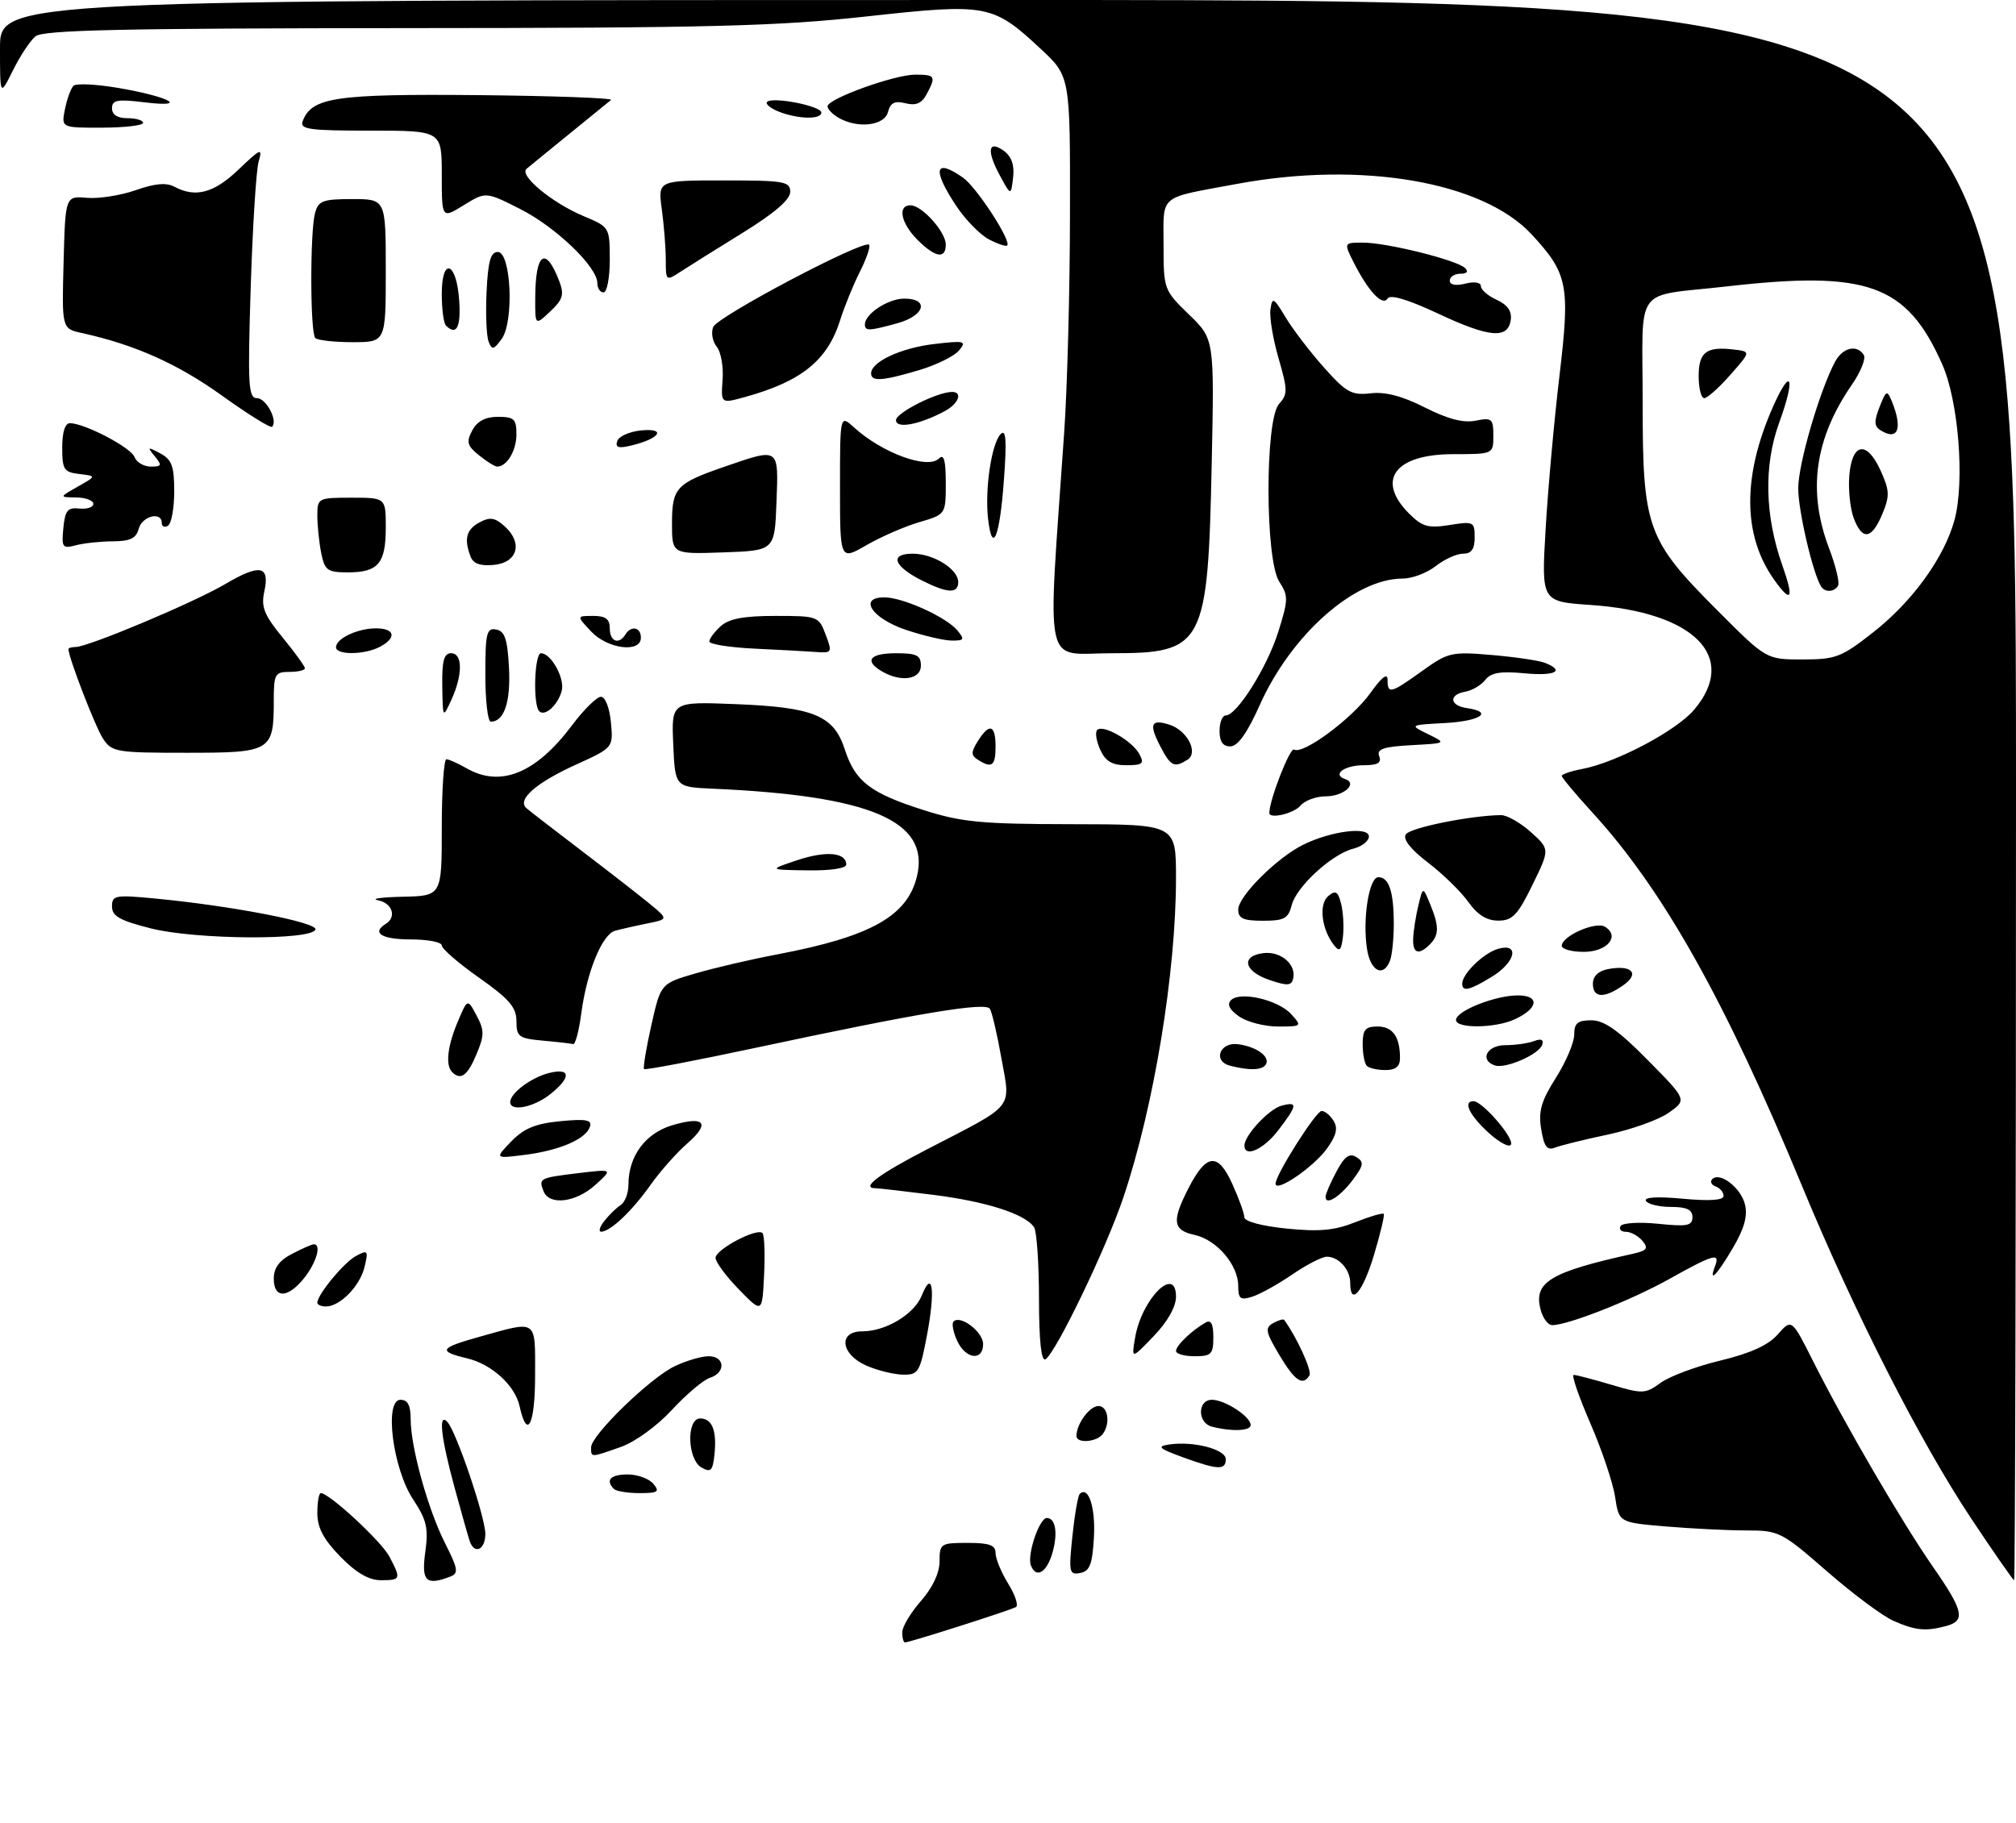 <?xml version="1.0" encoding="UTF-8" standalone="no"?>
<!DOCTYPE svg PUBLIC "-//W3C//DTD SVG 1.1//EN" "http://www.w3.org/Graphics/SVG/1.1/DTD/svg11.dtd" >
<svg xmlns="http://www.w3.org/2000/svg" xmlns:xlink="http://www.w3.org/1999/xlink" version="1.1" viewBox="0 0 324 293">
 <g >
 <path fill="currentColor"
d=" M 145.00 262.38 C 145.00 261.49 146.35 259.23 148.00 257.35 C 149.89 255.19 151.00 252.83 151.00 250.97 C 151.00 248.12 151.18 248.00 155.50 248.00 C 159.00 248.00 160.00 248.36 160.00 249.63 C 160.00 250.53 160.91 252.74 162.03 254.55 C 163.15 256.36 163.71 258.05 163.28 258.31 C 162.44 258.82 146.19 264.00 145.45 264.00 C 145.20 264.00 145.00 263.27 145.00 262.38 Z  M 304.35 260.55 C 302.61 259.80 297.79 256.21 293.64 252.59 C 286.34 246.22 285.90 246.00 280.69 246.00 C 277.73 246.00 271.90 245.71 267.74 245.36 C 260.19 244.72 260.19 244.72 259.57 240.61 C 259.23 238.35 257.43 233.01 255.58 228.75 C 253.73 224.49 252.53 221.00 252.92 221.00 C 253.32 221.00 256.03 221.71 258.96 222.58 C 264.00 224.08 264.43 224.06 266.89 222.27 C 268.33 221.22 272.65 219.61 276.50 218.69 C 281.34 217.52 284.19 216.23 285.72 214.48 C 287.95 211.95 287.95 211.95 291.43 218.87 C 296.55 229.04 305.63 244.60 310.62 251.80 C 315.59 258.94 315.94 260.52 312.75 261.37 C 309.48 262.24 307.88 262.09 304.35 260.55 Z  M 54.70 250.21 C 51.99 247.43 51.00 245.56 51.00 243.21 C 51.00 241.44 51.25 240.00 51.56 240.00 C 52.92 240.00 61.30 247.76 62.58 250.20 C 64.49 253.83 64.43 254.00 61.20 254.00 C 59.28 254.00 57.24 252.81 54.70 250.21 Z  M 68.35 249.46 C 68.88 245.63 68.57 244.31 66.40 241.02 C 63.12 236.07 61.71 225.00 64.36 225.00 C 65.53 225.00 66.00 225.89 66.00 228.11 C 66.00 232.62 68.78 242.63 71.54 248.08 C 73.61 252.17 73.73 252.89 72.39 253.41 C 68.45 254.92 67.70 254.19 68.35 249.46 Z  M 316.83 244.13 C 308.56 231.69 298.05 211.03 289.54 190.46 C 277.26 160.80 267.30 143.05 255.96 130.65 C 253.23 127.66 251.00 125.00 251.00 124.72 C 251.00 124.45 252.46 123.95 254.25 123.61 C 259.75 122.58 269.44 117.45 272.29 114.06 C 279.44 105.58 272.31 98.38 255.63 97.24 C 247.72 96.70 247.72 96.70 248.40 85.10 C 248.77 78.72 249.77 67.60 250.63 60.38 C 252.36 45.82 251.99 43.97 246.14 37.66 C 238.28 29.19 218.81 25.85 198.86 29.55 C 186.01 31.93 187.00 31.11 187.00 39.36 C 187.00 46.51 187.05 46.64 191.08 50.55 C 195.16 54.50 195.16 54.50 194.74 74.50 C 194.12 103.80 193.49 105.00 178.70 105.00 C 167.53 105.00 168.33 108.72 171.03 69.50 C 171.53 62.35 171.95 46.55 171.96 34.39 C 172.00 12.27 172.00 12.27 167.25 7.85 C 159.55 0.68 158.67 0.51 139.30 2.64 C 124.97 4.22 114.04 4.50 64.87 4.52 C 19.46 4.55 6.92 4.82 5.70 5.84 C 4.85 6.54 3.22 9.01 2.08 11.31 C 0.00 15.50 0.00 15.50 0.00 7.75 C 0.00 0.00 0.00 0.00 162.00 0.00 C 324.00 0.00 324.00 0.00 324.00 127.00 C 324.00 196.85 323.86 254.00 323.70 254.00 C 323.53 254.00 320.44 249.56 316.83 244.13 Z  M 301.07 101.62 C 307.36 96.69 312.50 89.58 314.12 83.56 C 315.79 77.38 314.76 64.40 312.12 58.50 C 306.42 45.70 300.14 43.45 277.50 46.04 C 262.32 47.77 264.00 45.45 264.00 64.70 C 264.00 84.95 264.64 86.73 276.14 98.25 C 283.88 106.00 283.88 106.00 289.69 106.00 C 295.04 106.00 295.95 105.65 301.07 101.62 Z  M 165.68 251.62 C 165.03 249.93 167.03 244.00 168.25 244.00 C 169.62 244.00 170.03 246.35 169.19 249.43 C 168.29 252.74 166.53 253.83 165.68 251.62 Z  M 172.35 246.93 C 172.71 243.48 173.24 240.43 173.52 240.15 C 174.92 238.75 176.08 242.29 175.81 247.10 C 175.56 251.46 175.14 252.55 173.60 252.84 C 171.84 253.18 171.74 252.74 172.35 246.93 Z  M 75.50 247.75 C 75.26 247.06 74.15 243.13 73.03 239.02 C 70.85 231.00 70.42 226.98 71.89 228.55 C 73.32 230.06 78.00 243.87 78.00 246.56 C 78.00 249.10 76.26 249.93 75.50 247.75 Z  M 98.67 239.33 C 97.25 237.92 98.12 237.00 100.88 237.00 C 102.46 237.00 104.32 237.68 105.00 238.50 C 106.07 239.78 105.75 240.00 102.79 240.00 C 100.89 240.00 99.03 239.70 98.67 239.33 Z  M 112.75 235.89 C 110.46 234.60 110.28 228.00 112.53 228.00 C 114.46 228.00 115.23 229.96 114.82 233.84 C 114.55 236.41 114.23 236.73 112.75 235.89 Z  M 190.00 234.20 C 186.23 232.82 185.89 232.49 187.88 232.19 C 191.77 231.60 197.00 232.95 197.00 234.55 C 197.00 236.35 195.72 236.29 190.00 234.20 Z  M 95.00 232.64 C 95.00 230.69 104.51 221.46 108.46 219.59 C 110.30 218.71 112.75 218.00 113.90 218.00 C 116.52 218.00 116.67 220.65 114.09 221.47 C 113.04 221.80 110.30 224.12 108.00 226.61 C 105.62 229.19 102.08 231.77 99.78 232.58 C 94.86 234.31 95.00 234.31 95.00 232.64 Z  M 173.00 230.82 C 173.00 228.89 175.11 226.00 176.54 226.00 C 178.07 226.00 178.50 228.78 177.23 230.50 C 176.28 231.81 173.00 232.06 173.00 230.82 Z  M 194.75 229.31 C 192.42 228.70 192.44 225.00 194.78 225.00 C 196.86 225.00 201.00 227.70 201.00 229.06 C 201.00 230.02 197.93 230.14 194.75 229.31 Z  M 83.50 226.01 C 82.77 222.69 79.03 219.28 75.09 218.34 C 70.31 217.20 70.62 216.67 77.07 214.87 C 86.46 212.24 86.00 211.92 86.00 221.00 C 86.00 229.03 84.73 231.59 83.50 226.01 Z  M 205.59 217.77 C 203.40 214.10 203.27 213.43 204.61 212.68 C 205.46 212.20 206.26 211.97 206.39 212.16 C 208.49 215.08 210.89 220.37 210.45 221.08 C 209.36 222.84 208.10 221.98 205.59 217.77 Z  M 139.25 219.51 C 135.12 217.71 134.65 214.00 138.55 214.00 C 142.38 214.00 146.95 211.24 148.16 208.20 C 149.88 203.90 150.34 207.42 148.99 214.56 C 147.86 220.56 147.59 221.00 145.14 220.96 C 143.69 220.94 141.04 220.29 139.25 219.51 Z  M 166.98 208.81 C 166.98 203.14 166.62 197.95 166.20 197.29 C 164.85 195.16 158.55 193.13 149.93 192.05 C 145.32 191.47 141.20 191.00 140.78 191.00 C 138.21 191.00 141.14 188.79 149.28 184.59 C 163.22 177.39 162.43 178.37 160.95 170.14 C 160.27 166.29 159.43 162.70 159.09 162.15 C 158.40 161.03 147.72 162.81 121.17 168.48 C 111.64 170.51 103.70 172.03 103.51 171.84 C 103.33 171.65 103.85 168.48 104.68 164.79 C 106.19 158.09 106.19 158.09 111.80 156.46 C 114.88 155.56 120.80 154.18 124.95 153.40 C 139.97 150.55 145.86 147.24 147.38 140.81 C 149.46 131.96 139.93 127.89 114.50 126.77 C 108.50 126.50 108.50 126.50 108.20 119.63 C 107.90 112.77 107.90 112.77 118.20 113.18 C 130.83 113.68 134.01 115.00 135.79 120.51 C 137.45 125.63 139.89 127.50 148.50 130.23 C 154.56 132.16 157.75 132.46 172.25 132.48 C 188.99 132.50 188.99 132.50 189.00 141.03 C 189.00 156.33 185.48 177.75 180.55 192.45 C 177.81 200.61 169.71 217.44 168.03 218.48 C 167.35 218.90 166.99 215.61 166.98 208.81 Z  M 153.82 215.50 C 153.19 214.12 152.93 212.73 153.25 212.41 C 154.36 211.31 158.00 214.09 158.00 216.04 C 158.00 218.84 155.17 218.47 153.82 215.50 Z  M 182.43 215.00 C 183.49 208.77 189.00 203.26 189.00 208.43 C 189.00 210.05 187.65 212.44 185.42 214.76 C 181.83 218.50 181.83 218.50 182.43 215.00 Z  M 189.00 217.15 C 189.00 216.29 191.53 213.85 193.75 212.59 C 194.63 212.09 195.00 212.78 195.00 214.94 C 195.00 217.67 194.68 218.00 192.00 218.00 C 190.35 218.00 189.00 217.62 189.00 217.15 Z  M 247.57 210.40 C 246.48 206.08 249.18 204.46 262.34 201.55 C 264.69 201.03 264.97 200.67 263.97 199.46 C 263.30 198.66 262.11 198.00 261.32 198.00 C 260.53 198.00 260.14 197.58 260.45 197.07 C 260.77 196.56 263.50 196.40 266.51 196.71 C 271.16 197.19 272.00 197.03 272.00 195.64 C 272.00 194.44 271.08 194.00 268.56 194.00 C 266.67 194.00 264.85 193.57 264.52 193.03 C 264.15 192.43 266.36 192.30 270.46 192.68 C 274.79 193.08 277.00 192.93 277.00 192.23 C 277.00 191.64 276.44 190.97 275.75 190.72 C 275.06 190.47 274.80 189.95 275.16 189.56 C 276.35 188.28 279.75 190.87 280.43 193.56 C 280.90 195.44 280.35 197.44 278.50 200.59 C 275.94 204.96 274.53 206.39 275.64 203.50 C 276.48 201.30 275.39 201.61 268.32 205.56 C 262.19 208.99 252.02 213.00 249.45 213.00 C 248.77 213.00 247.92 211.83 247.57 210.40 Z  M 118.75 207.26 C 116.69 205.15 115.00 202.86 115.00 202.19 C 115.00 200.83 121.65 197.32 122.54 198.20 C 122.85 198.51 122.97 201.55 122.80 204.94 C 122.50 211.11 122.50 211.11 118.75 207.26 Z  M 51.00 209.40 C 51.00 208.09 55.27 202.93 57.20 201.89 C 59.12 200.87 59.22 200.99 58.59 203.64 C 57.86 206.71 54.65 210.00 52.39 210.00 C 51.63 210.00 51.00 209.73 51.00 209.40 Z  M 199.00 206.70 C 199.00 203.32 195.55 199.28 191.99 198.50 C 188.49 197.73 188.29 196.31 190.96 191.08 C 193.86 185.39 195.72 185.18 198.03 190.26 C 199.09 192.59 199.97 195.02 199.98 195.65 C 199.99 196.33 202.76 197.07 206.78 197.48 C 212.05 198.01 214.51 197.78 217.82 196.45 C 220.17 195.52 222.22 194.92 222.39 195.12 C 222.55 195.33 221.84 198.31 220.81 201.75 C 219.02 207.70 217.00 210.06 217.00 206.20 C 217.00 204.06 215.15 202.00 213.23 202.00 C 212.48 202.00 209.98 203.29 207.68 204.86 C 205.38 206.44 202.49 208.04 201.25 208.43 C 199.34 209.03 199.00 208.77 199.00 206.70 Z  M 44.00 205.53 C 44.00 203.80 44.89 202.59 46.95 201.53 C 48.57 200.69 50.15 200.00 50.45 200.00 C 51.69 200.00 50.87 202.90 48.93 205.37 C 46.29 208.71 44.00 208.79 44.00 205.53 Z  M 97.13 196.25 C 97.88 195.29 99.06 194.14 99.75 193.70 C 100.44 193.26 101.00 191.78 101.00 190.40 C 101.00 185.85 103.71 182.17 108.01 180.88 C 113.26 179.31 114.24 180.50 110.42 183.83 C 108.73 185.30 106.08 188.30 104.52 190.50 C 101.56 194.68 98.12 197.94 96.63 197.98 C 96.15 197.99 96.37 197.21 97.13 196.25 Z  M 87.35 191.46 C 86.55 189.39 86.68 189.33 93.00 188.56 C 98.50 187.90 98.50 187.90 95.69 190.45 C 92.56 193.30 88.25 193.82 87.35 191.46 Z  M 213.04 192.33 C 213.06 191.88 213.85 190.06 214.80 188.29 C 216.09 185.87 216.88 185.30 217.99 185.99 C 219.25 186.77 219.17 187.29 217.42 189.64 C 215.36 192.40 212.96 193.87 213.04 192.33 Z  M 205.00 190.26 C 205.00 188.84 211.44 178.66 212.39 178.58 C 212.88 178.54 213.74 179.23 214.30 180.12 C 215.06 181.32 214.80 182.47 213.26 184.62 C 211.13 187.59 205.00 191.78 205.00 190.26 Z  M 82.16 183.48 C 84.20 181.37 86.05 180.61 90.04 180.22 C 94.20 179.82 95.17 180.00 94.81 181.11 C 94.16 183.10 89.96 184.91 84.35 185.63 C 79.50 186.24 79.50 186.24 82.16 183.48 Z  M 200.00 184.13 C 200.00 182.49 203.96 178.24 205.98 177.72 C 208.61 177.03 208.53 177.62 205.45 181.66 C 203.09 184.75 200.00 186.15 200.00 184.13 Z  M 239.24 182.08 C 236.15 179.25 235.07 177.00 236.81 177.00 C 238.21 177.00 243.24 182.78 242.85 183.94 C 242.65 184.54 241.03 183.70 239.24 182.08 Z  M 247.69 181.50 C 247.22 178.61 247.69 176.98 250.05 173.25 C 251.67 170.70 253.00 167.57 253.00 166.30 C 253.00 164.46 253.55 164.00 255.75 164.00 C 257.81 164.00 260.10 165.61 264.81 170.39 C 271.12 176.78 271.12 176.78 268.22 178.84 C 266.63 179.98 262.21 181.56 258.41 182.37 C 254.61 183.17 250.78 184.12 249.89 184.47 C 248.64 184.96 248.15 184.30 247.69 181.50 Z  M 82.00 177.15 C 82.00 175.71 85.37 173.19 88.25 172.47 C 91.78 171.59 91.83 173.20 88.37 175.93 C 85.72 178.01 82.00 178.73 82.00 177.15 Z  M 72.67 172.33 C 71.56 171.23 71.91 168.15 73.57 164.22 C 75.14 160.50 75.14 160.50 76.59 163.23 C 77.86 165.62 77.86 166.40 76.57 169.48 C 75.14 172.90 74.04 173.71 72.67 172.33 Z  M 197.69 171.30 C 194.84 170.56 196.05 167.43 199.02 167.85 C 202.00 168.26 204.19 169.89 203.43 171.11 C 202.86 172.04 200.79 172.10 197.69 171.30 Z  M 219.67 171.33 C 219.30 170.97 219.00 169.39 219.00 167.83 C 219.00 165.51 219.43 165.00 221.39 165.00 C 223.83 165.00 225.00 166.65 225.00 170.08 C 225.00 171.42 224.30 172.00 222.67 172.00 C 221.38 172.00 220.03 171.70 219.67 171.33 Z  M 240.25 171.26 C 237.73 170.40 238.96 168.00 241.92 168.00 C 243.52 168.00 245.61 167.70 246.55 167.34 C 247.69 166.90 248.13 167.11 247.85 167.94 C 247.34 169.49 241.96 171.83 240.25 171.26 Z  M 87.25 167.27 C 83.37 166.92 83.00 166.64 83.00 164.14 C 83.00 161.92 81.85 160.58 77.00 157.16 C 73.70 154.84 71.00 152.50 71.00 151.97 C 71.00 151.43 68.75 151.00 66.00 151.00 C 61.34 151.00 59.66 149.95 62.00 148.50 C 63.79 147.39 63.05 145.15 60.75 144.71 C 59.51 144.47 61.31 144.21 64.75 144.14 C 71.00 144.00 71.00 144.00 71.00 133.00 C 71.00 126.95 71.34 122.02 71.75 122.04 C 72.16 122.05 73.62 122.71 75.00 123.50 C 80.47 126.63 86.15 124.30 91.95 116.56 C 93.83 114.05 95.92 112.00 96.58 112.00 C 97.27 112.00 97.96 113.77 98.18 116.09 C 98.57 120.18 98.57 120.18 92.53 122.92 C 86.16 125.82 83.06 128.53 84.59 129.89 C 85.09 130.33 89.10 133.43 93.50 136.78 C 97.90 140.13 102.83 143.96 104.46 145.31 C 107.42 147.75 107.42 147.75 103.96 148.45 C 102.06 148.83 99.75 149.36 98.84 149.61 C 96.77 150.19 94.30 156.23 93.42 162.90 C 93.05 165.71 92.46 167.92 92.12 167.83 C 91.78 167.73 89.59 167.48 87.25 167.27 Z  M 199.14 163.38 C 197.59 162.30 197.16 161.44 197.84 160.76 C 199.31 159.29 205.43 160.71 207.52 163.02 C 209.28 164.96 209.23 165.00 205.38 165.00 C 203.21 165.00 200.41 164.27 199.14 163.38 Z  M 234.00 163.95 C 234.00 162.50 240.29 160.00 243.94 160.00 C 247.53 160.00 247.23 162.12 243.40 163.86 C 240.26 165.29 234.00 165.35 234.00 163.95 Z  M 256.00 158.12 C 256.00 156.92 256.88 156.06 258.44 155.77 C 262.25 155.04 263.60 156.47 260.88 158.37 C 257.80 160.53 256.00 160.43 256.00 158.12 Z  M 204.00 157.51 C 199.90 156.12 199.37 153.63 203.09 153.20 C 205.87 152.88 208.37 155.04 207.83 157.30 C 207.56 158.46 206.89 158.50 204.00 157.51 Z  M 235.00 158.11 C 235.00 156.53 238.43 153.19 240.75 152.52 C 244.29 151.49 243.58 154.68 239.75 157.01 C 236.18 159.19 235.00 159.46 235.00 158.11 Z  M 219.71 152.61 C 218.94 147.84 220.01 141.00 221.52 141.00 C 223.23 141.00 224.00 143.32 224.00 148.50 C 224.00 150.89 223.73 153.55 223.39 154.42 C 222.34 157.15 220.28 156.14 219.71 152.61 Z  M 214.39 151.92 C 212.39 149.37 211.91 145.32 213.47 144.03 C 214.66 143.04 215.03 143.27 215.54 145.29 C 215.88 146.65 216.01 149.01 215.83 150.55 C 215.56 152.80 215.29 153.06 214.39 151.92 Z  M 227.12 150.75 C 227.18 149.51 227.56 147.15 227.96 145.50 C 228.68 142.50 228.68 142.50 229.84 145.32 C 231.31 148.88 231.30 150.30 229.80 151.80 C 227.97 153.63 226.99 153.24 227.12 150.75 Z  M 251.00 152.03 C 251.00 150.45 256.47 148.05 257.95 148.97 C 260.42 150.49 258.29 153.00 254.53 153.00 C 252.59 153.00 251.00 152.56 251.00 152.03 Z  M 24.25 149.23 C 19.27 147.97 18.00 147.26 18.00 145.71 C 18.00 143.91 18.51 143.82 24.75 144.41 C 37.15 145.58 51.08 148.27 50.70 149.41 C 50.11 151.18 31.46 151.05 24.25 149.23 Z  M 199.00 146.20 C 199.00 144.06 205.27 137.82 209.50 135.75 C 213.98 133.56 220.00 132.81 220.00 134.45 C 220.00 135.19 218.88 136.06 217.52 136.41 C 214.06 137.27 208.34 142.52 207.59 145.51 C 207.05 147.64 206.39 148.00 202.98 148.00 C 199.82 148.00 199.00 147.63 199.00 146.20 Z  M 235.99 144.99 C 234.81 143.33 231.89 140.48 229.51 138.66 C 226.72 136.53 225.44 134.91 225.93 134.12 C 226.59 133.05 236.32 131.08 241.23 131.02 C 242.19 131.01 244.35 132.24 246.03 133.75 C 249.09 136.50 249.09 136.50 246.29 142.23 C 243.93 147.07 243.08 147.97 240.82 147.98 C 238.96 147.99 237.47 147.07 235.99 144.99 Z  M 128.15 138.26 C 132.78 136.72 136.00 137.01 136.00 138.97 C 136.00 139.58 133.44 139.96 129.75 139.90 C 123.50 139.81 123.50 139.81 128.15 138.26 Z  M 204.00 130.68 C 204.00 128.59 207.32 120.08 207.98 120.48 C 209.40 121.37 217.36 115.46 220.29 111.33 C 222.07 108.83 223.00 108.12 223.00 109.26 C 223.00 111.62 223.49 111.49 228.56 107.85 C 232.72 104.86 233.28 104.73 239.72 105.28 C 243.45 105.60 247.29 106.16 248.25 106.53 C 251.63 107.84 249.95 108.70 244.96 108.22 C 241.16 107.86 239.61 108.12 238.71 109.28 C 238.04 110.14 236.60 110.99 235.50 111.18 C 232.79 111.65 232.96 113.42 235.75 113.82 C 240.09 114.44 237.94 115.90 232.25 116.22 C 226.50 116.53 226.50 116.53 229.50 118.00 C 232.50 119.47 232.50 119.47 226.80 119.78 C 222.31 120.03 221.22 120.40 221.66 121.55 C 222.07 122.62 221.42 123.00 219.17 123.00 C 216.06 123.00 214.03 124.51 216.17 125.22 C 218.28 125.93 215.96 128.00 213.06 128.00 C 211.51 128.00 209.68 128.68 209.00 129.50 C 207.96 130.76 204.00 131.69 204.00 130.68 Z  M 157.16 122.12 C 156.04 121.41 156.04 120.91 157.15 119.13 C 159.00 116.17 160.00 116.47 160.00 120.00 C 160.00 123.12 159.42 123.55 157.16 122.12 Z  M 176.82 120.50 C 176.19 119.12 175.97 117.69 176.34 117.33 C 177.28 116.39 181.97 119.08 183.11 121.21 C 183.94 122.75 183.64 123.00 181.01 123.00 C 178.72 123.00 177.67 122.37 176.82 120.50 Z  M 186.45 119.91 C 184.62 116.37 184.98 115.54 187.93 116.48 C 190.80 117.39 192.66 120.97 190.85 122.11 C 188.71 123.47 188.15 123.19 186.45 119.91 Z  M 16.54 118.70 C 15.31 116.83 11.00 105.65 11.00 104.34 C 11.00 104.15 11.51 104.00 12.13 104.00 C 14.16 104.00 31.15 96.86 36.20 93.88 C 41.81 90.58 43.40 90.89 42.47 95.13 C 41.94 97.56 42.46 98.86 45.41 102.46 C 47.39 104.87 49.00 107.10 49.00 107.42 C 49.00 107.74 47.88 108.00 46.50 108.00 C 44.20 108.00 44.00 108.36 44.00 112.57 C 44.00 120.77 43.62 121.00 29.99 121.00 C 18.63 121.00 17.97 120.89 16.54 118.70 Z  M 196.00 117.50 C 196.00 116.12 196.45 115.00 196.99 115.00 C 198.78 115.00 203.65 107.26 205.44 101.55 C 207.06 96.40 207.07 95.76 205.60 93.51 C 203.31 90.01 203.28 67.46 205.56 64.93 C 206.97 63.37 206.96 62.69 205.49 57.61 C 204.59 54.53 204.00 50.99 204.18 49.75 C 204.47 47.69 204.68 47.79 206.61 51.00 C 207.76 52.92 210.54 56.55 212.77 59.06 C 216.36 63.09 217.23 63.57 220.27 63.22 C 222.63 62.94 225.37 63.66 229.00 65.50 C 232.67 67.36 235.18 68.01 237.15 67.62 C 239.77 67.10 240.00 67.29 240.00 70.03 C 240.00 73.00 240.00 73.00 233.57 73.00 C 224.17 73.00 221.08 77.17 226.47 82.56 C 228.58 84.67 229.54 84.94 232.97 84.39 C 236.82 83.77 237.00 83.86 237.00 86.37 C 237.00 88.27 236.48 89.00 235.13 89.00 C 234.11 89.00 232.13 89.90 230.73 91.00 C 229.33 92.10 226.94 93.00 225.41 93.00 C 217.68 93.00 207.51 102.02 202.44 113.37 C 200.46 117.81 198.93 119.95 197.75 119.97 C 196.54 119.99 196.00 119.22 196.00 117.50 Z  M 78.00 108.43 C 78.00 101.75 78.21 100.89 79.75 101.19 C 81.13 101.45 81.56 102.74 81.80 107.34 C 82.09 112.84 81.02 116.00 78.88 116.00 C 78.39 116.00 78.00 112.59 78.00 108.43 Z  M 71.08 110.25 C 71.02 106.21 71.35 105.00 72.50 105.00 C 74.37 105.00 74.39 108.45 72.54 112.50 C 71.16 115.50 71.16 115.50 71.08 110.25 Z  M 86.66 114.32 C 85.63 113.30 85.89 105.00 86.94 105.00 C 88.57 105.00 90.80 109.04 90.28 111.03 C 89.68 113.32 87.57 115.24 86.66 114.32 Z  M 141.75 107.92 C 138.83 106.22 139.77 105.00 144.00 105.00 C 147.33 105.00 148.00 105.33 148.00 107.00 C 148.00 109.23 144.80 109.70 141.75 107.92 Z  M 54.00 104.04 C 54.00 102.63 57.46 101.00 60.43 101.00 C 63.47 101.00 63.79 102.51 61.07 103.96 C 58.63 105.27 54.00 105.32 54.00 104.04 Z  M 121.25 104.26 C 117.26 104.07 114.00 103.55 114.00 103.11 C 114.00 102.67 114.82 101.57 115.83 100.65 C 117.16 99.45 119.54 99.00 124.61 99.00 C 131.42 99.00 131.59 99.06 132.69 102.00 C 133.78 104.88 133.72 104.99 131.16 104.80 C 129.70 104.69 125.24 104.45 121.25 104.26 Z  M 95.00 101.50 C 92.65 99.00 92.65 99.00 95.33 99.00 C 97.33 99.00 98.00 99.50 98.00 101.00 C 98.00 103.11 99.45 103.69 100.50 102.00 C 101.43 100.49 103.00 100.80 103.00 102.50 C 103.00 105.00 97.66 104.33 95.00 101.50 Z  M 145.50 101.21 C 140.06 99.35 137.90 95.98 142.18 96.02 C 145.17 96.05 152.10 99.20 153.87 101.34 C 155.08 102.81 154.97 102.99 152.87 102.96 C 151.57 102.93 148.25 102.14 145.50 101.21 Z  M 148.06 93.25 C 143.58 90.97 142.94 89.00 146.69 89.00 C 150.03 89.00 154.00 91.48 154.00 93.56 C 154.00 95.47 152.25 95.38 148.06 93.25 Z  M 51.62 88.88 C 51.28 87.16 51.00 84.46 51.00 82.88 C 51.00 80.06 51.11 80.00 56.50 80.00 C 62.00 80.00 62.00 80.00 62.00 84.80 C 62.00 90.56 60.79 92.00 55.92 92.00 C 52.61 92.00 52.19 91.69 51.62 88.88 Z  M 75.63 89.47 C 74.54 86.63 74.94 85.10 77.08 83.96 C 78.75 83.06 79.56 83.19 81.13 84.62 C 84.07 87.28 83.18 90.43 79.38 90.80 C 77.21 91.01 76.06 90.61 75.63 89.47 Z  M 135.00 78.37 C 135.00 66.65 135.00 66.65 137.25 68.70 C 141.76 72.81 149.10 75.50 150.90 73.70 C 151.70 72.90 152.00 73.97 152.00 77.64 C 152.00 82.68 152.00 82.68 147.75 83.93 C 145.41 84.61 141.59 86.28 139.25 87.63 C 135.00 90.08 135.00 90.08 135.00 78.37 Z  M 108.00 84.16 C 108.00 78.40 108.66 77.70 116.52 74.99 C 125.30 71.97 125.13 71.85 124.79 80.75 C 124.50 88.50 124.50 88.50 116.25 88.79 C 108.00 89.08 108.00 89.08 108.00 84.16 Z  M 10.18 84.89 C 10.45 82.05 10.87 81.54 12.75 81.74 C 13.99 81.87 15.00 81.53 15.00 80.99 C 15.00 80.44 13.76 79.98 12.25 79.96 C 9.50 79.92 9.50 79.92 12.50 78.22 C 15.50 76.52 15.50 76.52 12.75 76.19 C 10.27 75.90 10.00 75.48 10.00 71.93 C 10.00 69.44 10.46 68.01 11.25 68.02 C 13.66 68.06 21.04 71.93 21.62 73.46 C 21.95 74.31 23.12 75.00 24.23 75.00 C 25.99 75.00 26.07 74.79 24.87 73.34 C 23.63 71.83 23.71 71.78 25.75 72.87 C 27.61 73.87 28.00 74.91 28.00 78.98 C 28.00 81.67 27.55 84.16 27.00 84.50 C 26.45 84.84 26.00 84.64 26.00 84.06 C 26.00 82.15 22.83 82.95 22.29 85.00 C 21.89 86.53 20.92 87.00 18.13 87.01 C 16.14 87.02 13.45 87.31 12.18 87.65 C 10.04 88.22 9.88 88.00 10.18 84.89 Z  M 158.80 83.42 C 158.25 78.68 159.35 71.25 160.83 69.77 C 161.68 68.92 161.81 70.78 161.35 77.07 C 160.69 86.30 159.49 89.29 158.80 83.42 Z  M 76.98 73.18 C 75.07 71.64 74.91 71.04 75.90 69.18 C 76.70 67.69 78.01 67.00 80.04 67.00 C 82.62 67.00 83.00 67.36 83.00 69.80 C 83.00 72.42 81.47 75.00 79.91 75.00 C 79.53 75.00 78.21 74.18 76.98 73.18 Z  M 99.20 70.89 C 99.45 70.13 101.19 69.36 103.08 69.18 C 107.11 68.80 106.10 70.46 101.62 71.57 C 99.40 72.12 98.84 71.96 99.20 70.89 Z  M 35.59 63.53 C 28.53 58.47 21.65 55.40 13.20 53.54 C 9.93 52.83 9.93 52.83 10.22 42.16 C 10.50 31.50 10.50 31.50 14.00 31.80 C 15.93 31.96 19.45 31.40 21.84 30.56 C 24.89 29.48 26.73 29.32 28.02 30.01 C 31.42 31.83 34.38 31.04 38.34 27.25 C 41.95 23.81 42.21 23.71 41.56 26.00 C 41.17 27.38 40.60 36.49 40.29 46.25 C 39.80 61.94 39.91 64.00 41.30 64.00 C 42.78 64.00 44.70 67.63 43.73 68.60 C 43.48 68.85 39.82 66.57 35.59 63.53 Z  M 144.00 67.54 C 144.00 66.34 150.64 63.00 153.02 63.00 C 154.77 63.00 154.05 64.90 151.86 66.07 C 147.76 68.27 144.00 68.97 144.00 67.54 Z  M 116.13 61.04 C 116.29 58.93 115.86 56.54 115.19 55.73 C 114.52 54.92 114.26 53.50 114.61 52.57 C 115.26 50.89 138.80 38.46 139.68 39.34 C 139.93 39.60 139.27 41.54 138.21 43.65 C 137.14 45.77 135.70 49.30 135.01 51.50 C 132.97 57.96 128.79 61.32 119.68 63.83 C 115.86 64.88 115.86 64.88 116.13 61.04 Z  M 140.00 60.02 C 140.00 58.16 144.78 55.93 150.12 55.30 C 155.05 54.72 155.39 54.81 154.13 56.33 C 153.38 57.25 150.48 58.67 147.70 59.50 C 141.80 61.25 140.00 61.37 140.00 60.02 Z  M 78.52 54.89 C 78.18 54.01 78.03 50.41 78.20 46.89 C 78.43 42.01 78.85 40.50 80.00 40.50 C 82.15 40.50 82.65 51.74 80.61 54.50 C 79.33 56.25 79.06 56.30 78.52 54.89 Z  M 50.67 54.33 C 49.84 53.50 49.81 37.32 50.63 34.25 C 51.16 32.27 51.88 32.00 56.62 32.00 C 62.00 32.00 62.00 32.00 62.00 43.50 C 62.00 55.00 62.00 55.00 56.67 55.00 C 53.73 55.00 51.03 54.70 50.67 54.33 Z  M 231.09 50.39 C 226.28 48.14 223.44 47.29 223.01 47.98 C 222.21 49.28 219.94 46.87 217.59 42.25 C 215.95 39.00 215.95 39.00 219.08 39.00 C 222.89 39.00 234.14 41.80 235.45 43.08 C 236.04 43.65 235.76 44.00 234.70 44.00 C 233.77 44.00 233.00 44.50 233.00 45.11 C 233.00 45.79 233.96 45.98 235.50 45.59 C 236.97 45.22 238.00 45.39 238.00 46.00 C 238.00 46.57 239.15 47.56 240.55 48.20 C 242.28 48.99 243.00 50.02 242.80 51.43 C 242.35 54.54 239.35 54.27 231.09 50.39 Z  M 71.67 52.33 C 71.30 51.97 71.00 49.68 71.00 47.25 C 71.00 41.18 73.40 42.10 73.80 48.33 C 74.09 52.63 73.35 54.01 71.67 52.33 Z  M 139.00 52.15 C 139.00 50.45 142.73 48.00 145.33 48.00 C 149.39 48.00 148.65 50.73 144.25 51.95 C 139.69 53.21 139.00 53.24 139.00 52.15 Z  M 86.02 47.92 C 86.04 40.58 87.69 39.44 89.90 45.24 C 90.70 47.35 90.46 48.16 88.43 50.06 C 86.00 52.35 86.00 52.35 86.02 47.92 Z  M 96.00 45.50 C 96.00 42.90 89.33 36.49 83.59 33.59 C 78.07 30.80 78.07 30.80 74.53 32.98 C 71.00 35.16 71.00 35.16 71.00 28.08 C 71.00 21.00 71.00 21.00 59.53 21.00 C 49.63 21.00 48.14 20.79 48.65 19.46 C 50.12 15.64 53.89 15.08 76.81 15.29 C 88.96 15.41 98.58 15.76 98.20 16.07 C 97.81 16.38 94.80 18.84 91.50 21.52 C 88.20 24.21 85.10 26.73 84.62 27.14 C 83.37 28.17 88.71 32.60 93.75 34.72 C 97.97 36.49 97.99 36.52 98.00 41.75 C 98.00 44.64 97.55 47.00 97.00 47.00 C 96.45 47.00 96.00 46.33 96.00 45.50 Z  M 107.00 41.75 C 107.00 39.84 106.71 36.19 106.36 33.64 C 105.73 29.00 105.73 29.00 116.36 29.00 C 126.06 29.00 127.00 29.16 127.00 30.85 C 127.00 32.09 124.43 34.29 119.33 37.44 C 115.11 40.05 110.61 42.86 109.33 43.70 C 107.04 45.20 107.00 45.16 107.00 41.75 Z  M 147.45 38.55 C 144.79 35.88 144.20 33.00 146.33 33.00 C 148.16 33.00 152.00 37.27 152.00 39.31 C 152.00 41.69 150.32 41.41 147.45 38.55 Z  M 158.92 38.47 C 157.50 37.72 155.14 35.30 153.67 33.08 C 149.78 27.20 150.22 25.37 154.76 28.55 C 156.94 30.07 162.59 38.75 161.87 39.46 C 161.67 39.66 160.34 39.21 158.92 38.47 Z  M 160.68 28.18 C 158.52 24.20 158.82 22.42 161.35 24.26 C 162.58 25.17 163.06 26.55 162.82 28.55 C 162.47 31.50 162.47 31.50 160.68 28.18 Z  M 10.44 17.55 C 10.77 15.91 11.38 14.22 11.81 13.79 C 12.23 13.37 15.48 13.53 19.04 14.14 C 27.27 15.55 30.50 17.33 23.25 16.45 C 18.85 15.91 18.00 16.07 18.00 17.41 C 18.00 18.44 18.88 19.00 20.50 19.00 C 21.88 19.00 23.00 19.34 23.00 19.75 C 23.00 20.16 20.04 20.51 16.42 20.52 C 9.84 20.54 9.84 20.54 10.44 17.55 Z  M 134.75 18.92 C 133.79 18.36 133.00 17.54 133.00 17.09 C 133.00 15.88 143.74 12.00 147.09 12.00 C 150.33 12.00 150.47 12.25 148.92 15.15 C 148.13 16.62 147.20 17.02 145.53 16.60 C 143.79 16.16 143.10 16.51 142.71 18.01 C 142.13 20.22 137.83 20.71 134.75 18.92 Z  M 125.10 17.92 C 123.79 17.39 122.97 16.70 123.29 16.38 C 124.16 15.50 132.00 17.04 132.00 18.09 C 132.00 19.25 128.21 19.16 125.10 17.92 Z  M 285.14 93.20 C 280.07 86.07 280.00 76.56 284.95 65.37 C 287.88 58.75 288.61 60.63 285.94 67.94 C 283.44 74.81 283.62 82.90 286.46 90.91 C 288.36 96.28 287.90 97.08 285.14 93.20 Z  M 292.66 94.25 C 291.31 92.01 289.00 82.08 289.00 78.49 C 289.00 74.59 292.44 62.79 294.93 58.13 C 296.15 55.86 298.46 55.32 299.54 57.06 C 299.90 57.64 299.04 59.78 297.64 61.81 C 291.63 70.51 290.46 78.92 293.96 88.14 C 295.04 90.99 295.69 93.69 295.40 94.16 C 294.76 95.20 293.27 95.25 292.66 94.25 Z  M 297.93 83.31 C 297.36 81.83 297.04 78.79 297.20 76.57 C 297.60 71.16 300.00 70.71 302.23 75.62 C 303.70 78.87 303.73 79.71 302.50 82.66 C 300.81 86.70 299.30 86.92 297.93 83.31 Z  M 302.21 69.15 C 301.20 68.51 301.17 67.70 302.07 65.42 C 303.13 62.72 303.28 62.65 304.04 64.50 C 305.84 68.89 305.03 70.94 302.21 69.15 Z  M 273.00 60.47 C 273.00 56.60 274.22 55.66 278.61 56.18 C 281.40 56.50 281.40 56.50 278.09 60.25 C 276.28 62.31 274.39 64.00 273.90 64.00 C 273.40 64.00 273.00 62.41 273.00 60.47 Z "/>
</g>
</svg>